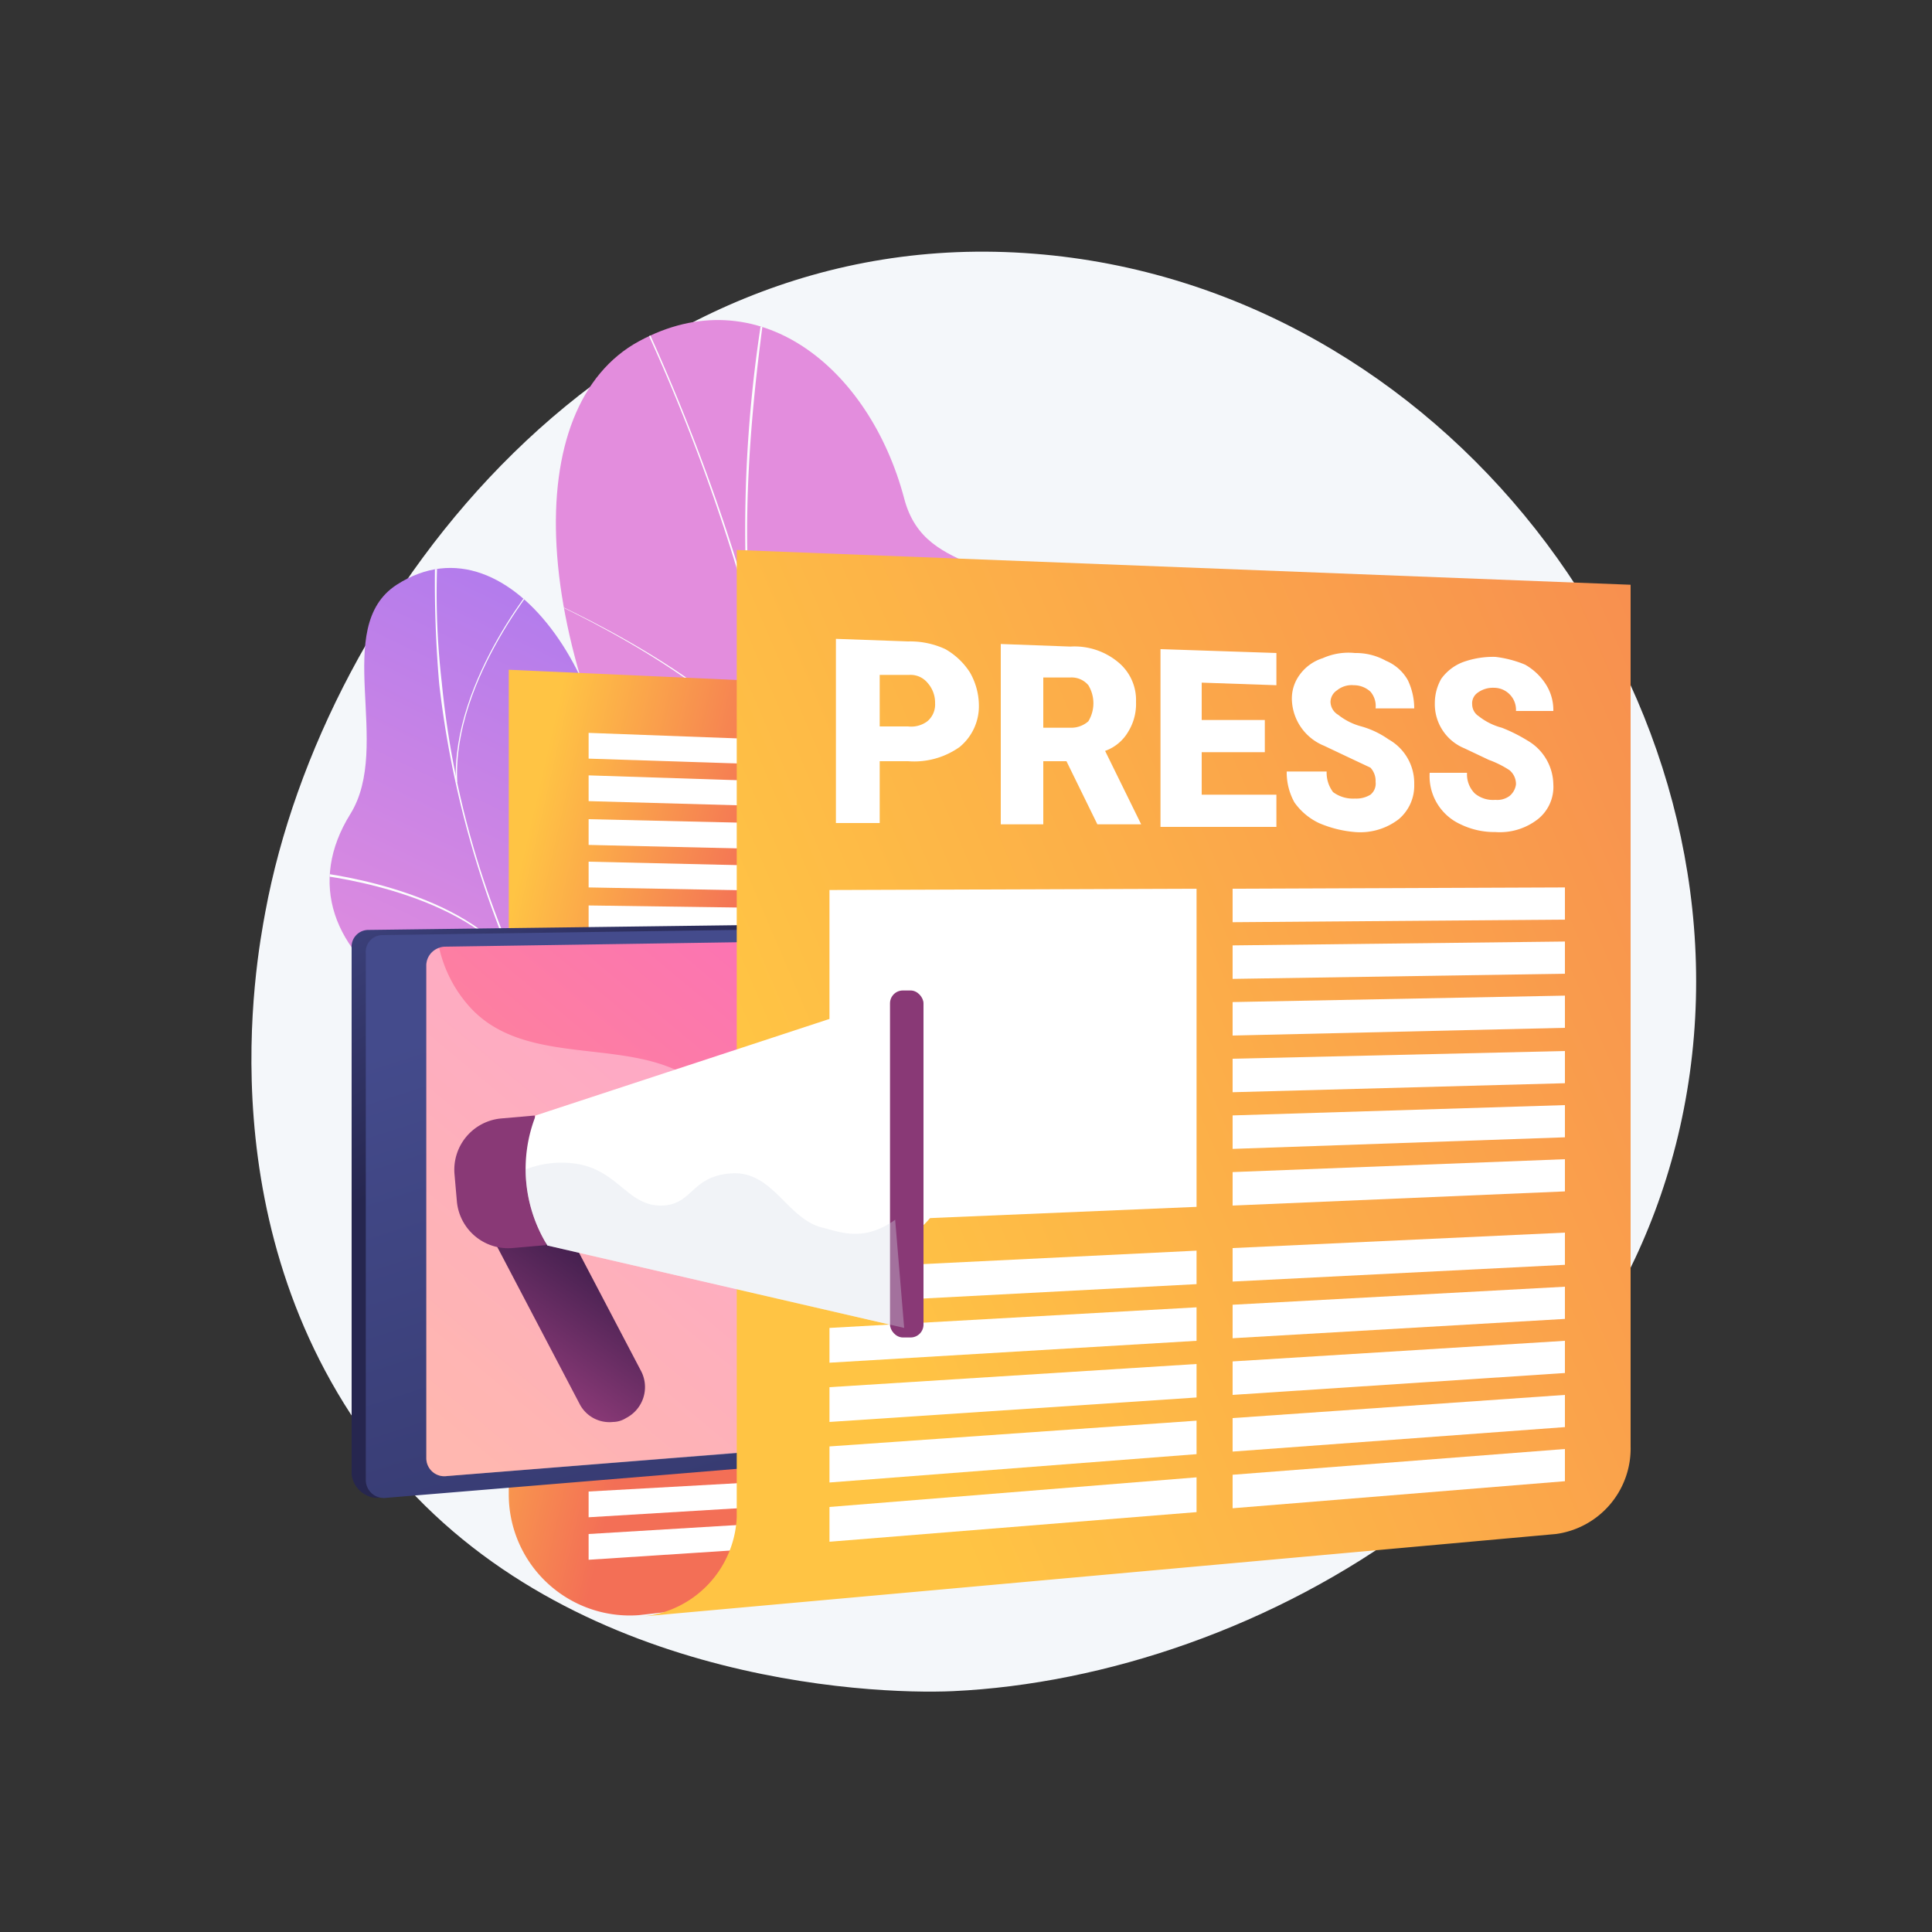 <svg xmlns="http://www.w3.org/2000/svg" xmlns:xlink="http://www.w3.org/1999/xlink" viewBox="0 0 150 150"><rect x="0" y="0" width="150" height="150" fill="#333333" stroke="none"/><defs><style>.cls-1{fill:none;}.cls-2{isolation:isolate;}.cls-3{fill:#f4f7fa;}.cls-4{fill:url(#linear-gradient);}.cls-5{clip-path:url(#clip-path);}.cls-6{fill:#fcfdfe;}.cls-7{fill:url(#linear-gradient-2);}.cls-8{clip-path:url(#clip-path-2);}.cls-9{fill:url(#linear-gradient-3);}.cls-10,.cls-16,.cls-18{mix-blend-mode:soft-light;}.cls-11,.cls-16,.cls-18{fill:#fff;}.cls-12{fill:url(#linear-gradient-4);}.cls-13{fill:url(#linear-gradient-5);}.cls-14{fill:url(#linear-gradient-6);}.cls-15{fill:url(#linear-gradient-7);}.cls-16{opacity:0.35;}.cls-17{fill:url(#linear-gradient-8);}.cls-19{fill:url(#linear-gradient-9);}.cls-20{fill:url(#linear-gradient-10);}.cls-21{fill:url(#linear-gradient-11);}.cls-22{fill:#d8dee8;opacity:0.34;mix-blend-mode:multiply;}</style><linearGradient id="linear-gradient" x1="589.47" y1="-9.69" x2="598.16" y2="34.63" gradientTransform="matrix(0.99, 0.14, -0.14, 0.99, -521.31, -18.53)" gradientUnits="userSpaceOnUse"><stop offset="0" stop-color="#e38ddd"/><stop offset="1" stop-color="#9571f6"/></linearGradient><clipPath id="clip-path"><path class="cls-1" d="M75.2,74.6c2.8-6.3,10.2-17.3,7.1-24.7S71.9,45.2,70.2,38.7C67.5,28.5,58.8,21.5,49.6,26.5s-8.9,23.2,3.2,43.1c7,15.2,5.9,18.3,1.7,25.2C51.6,99.7,64.7,98.2,75.2,74.6Z"/></clipPath><linearGradient id="linear-gradient-2" x1="566.93" y1="23.11" x2="584.49" y2="-32.17" xlink:href="#linear-gradient"/><clipPath id="clip-path-2"><path class="cls-1" d="M45,97.7c-3.5-.3-11.6-1.2-10.3-7.8s2.9-8.8-3-12.4-7.8-9-4.5-14.3-1.5-14.5,3.6-17.8c9-5.8,18.2,8.9,16.6,21s5.1,8.4,10.2,10.8C64.6,80.5,47.9,97.9,45,97.7Z"/></clipPath><linearGradient id="linear-gradient-3" x1="36.66" y1="83.38" x2="54.14" y2="87.42" gradientUnits="userSpaceOnUse"><stop offset="0" stop-color="#ffc444"/><stop offset="1" stop-color="#f36f56"/></linearGradient><linearGradient id="linear-gradient-4" x1="35.59" y1="58.39" x2="48.92" y2="81.12" gradientUnits="userSpaceOnUse"><stop offset="0" stop-color="#444b8c"/><stop offset="1" stop-color="#26264f"/></linearGradient><linearGradient id="linear-gradient-5" x1="50.76" y1="74.72" x2="78.83" y2="161.9" xlink:href="#linear-gradient-4"/><linearGradient id="linear-gradient-6" x1="38.82" y1="114.75" x2="72.21" y2="74.77" gradientUnits="userSpaceOnUse"><stop offset="0" stop-color="#ff9085"/><stop offset="1" stop-color="#fb6fbb"/></linearGradient><linearGradient id="linear-gradient-7" x1="88" y1="83.43" x2="82.5" y2="93.68" xlink:href="#linear-gradient-4"/><linearGradient id="linear-gradient-8" x1="62.81" y1="92.24" x2="177.85" y2="43.1" xlink:href="#linear-gradient-3"/><linearGradient id="linear-gradient-9" x1="160.49" y1="195.37" x2="152.25" y2="205.09" gradientTransform="translate(-129.6 -85.2) rotate(-5)" gradientUnits="userSpaceOnUse"><stop offset="0" stop-color="#311944"/><stop offset="1" stop-color="#893976"/></linearGradient><linearGradient id="linear-gradient-10" x1="151.77" y1="207.91" x2="152.01" y2="200.16" gradientTransform="translate(-113.5 -99.2)" xlink:href="#linear-gradient-9"/><linearGradient id="linear-gradient-11" x1="81.46" y1="107.03" x2="79.75" y2="105.57" gradientTransform="translate(-1.6 -8.5)" xlink:href="#linear-gradient-9"/></defs><g class="cls-2"><g id="Слой_1" data-name="Слой 1"><path class="cls-3" d="M80.3,19.7C47.6,17.1,25.1,46.5,20.6,70.8c-.7,3.8-4.7,24.9,9,42.3S67.4,131.6,74,131.3c23.5-1.1,53-17.7,57.2-48S112,22.2,80.3,19.7Z"/><path class="cls-4" d="M54.5,94.8c-.8,1.4-2.2,3.2-3.7,5.3L76,103.7c-2.8-7.7-6.8-15.8-.8-29.1,2.8-6.3,10.2-17.3,7.1-24.7S71.9,45.2,70.2,38.7C67.5,28.5,58.8,21.5,49.6,26.5s-8.9,23.2,3.2,43.1C59.8,84.8,58.7,87.9,54.5,94.8Z"/><g class="cls-5"><path class="cls-6" d="M64.1,100.5c.1-3.3.1-6.5.1-9.8V89.6c-.1-1.6-.1-3.2-.2-4.7a70.1,70.1,0,0,0-.8-10.2v-.6a4.3,4.3,0,0,0-.4-2.2h0A147.1,147.1,0,0,0,46.2,17.6h.2c9.2,17.7,14.8,36,16.5,54.3a5,5,0,0,1,.5,2.3v.6a70.1,70.1,0,0,1,.8,10.2c0,1.5.1,3.1.2,4.7v1.1c0,3.3,0,6.5-.2,9.8Z"/><path class="cls-6" d="M63.9,84.3c-.2-8.7,4.4-19,8.2-26.1a143,143,0,0,1,8.5-13.5h.1a143,143,0,0,0-8.5,13.5c-3.8,7.1-8.3,17.3-8.2,26Z"/><path class="cls-6" d="M58,46.6a104.7,104.7,0,0,1,1.2-22.2,6.6,6.6,0,0,0,.1-1.1h.2a4.8,4.8,0,0,1-.2,1.2c-.4,3.2-1.8,13-1.1,22.1Z"/><path class="cls-6" d="M61.3,61.3c-3.1-7.9-19.3-14.9-19.4-15h0c.2.1,16.5,7.1,19.6,15Z"/></g><path class="cls-7" d="M47.4,66.4C45.9,78.1,52,75.1,57,77c4.7,9.4,4.2,17.5-5.7,23.1l-9.7-2.9c-3.7-.7-7.9-2.4-6.9-7.3s2.9-8.8-3-12.4-7.8-9-4.5-14.3-1.5-14.5,3.6-17.8C39.8,39.6,49,54.3,47.4,66.4Z"/><g class="cls-8"><path class="cls-6" d="M46.9,87.6a73.7,73.7,0,0,1-8.5-16.5,77.3,77.3,0,0,1-4.3-18,92.7,92.7,0,0,1-.3-10.5H34A60.3,60.3,0,0,0,34.3,53a70.3,70.3,0,0,0,4.2,18A78.1,78.1,0,0,0,47,87.5Z"/><path class="cls-6" d="M33.8,92.8v-.2a23.5,23.5,0,0,1,6.8-1.2,20.4,20.4,0,0,1,3.5,0v.2H40.5A25.7,25.7,0,0,0,33.8,92.8Z"/><path class="cls-6" d="M39.8,74.7c-4.4-5.7-15.3-6.8-15.5-6.8v-.2c.1,0,11.1,1.1,15.5,6.9Z"/><path class="cls-6" d="M35.4,60.8c-.4-8.1,6.8-16.4,6.9-16.4h.1c-.1,0-7.3,8.3-6.9,16.3Z"/></g><path class="cls-9" d="M79.6,122l-30,3.4A9.4,9.4,0,0,1,39.5,116V52l40.1,1.8Z"/><g class="cls-10"><polygon class="cls-11" points="67.2 59.6 45.7 58.9 45.7 56.9 67.2 57.7 67.2 59.6"/><polygon class="cls-11" points="67.2 62.8 45.7 62.2 45.7 60.2 67.2 60.9 67.2 62.8"/><polygon class="cls-11" points="67.2 66.1 45.7 65.6 45.7 63.6 67.2 64.1 67.2 66.1"/><polygon class="cls-11" points="67.2 69.3 45.7 68.9 45.7 66.9 67.2 67.4 67.2 69.3"/><polygon class="cls-11" points="67.2 72.5 45.7 72.3 45.7 70.3 67.2 70.6 67.2 72.5"/><polygon class="cls-11" points="67.2 76.9 45.7 76.8 45.7 74.8 67.2 75 67.2 76.9"/><polygon class="cls-11" points="67.2 80.1 45.7 80.1 45.7 78.1 67.2 78.2 67.2 80.1"/><polygon class="cls-11" points="67.2 83.4 45.7 83.5 45.7 81.5 67.2 81.4 67.2 83.4"/><polygon class="cls-11" points="67.2 86.6 45.7 86.8 45.7 84.8 67.2 84.7 67.2 86.6"/><polygon class="cls-11" points="67.2 89.8 45.7 90.2 45.7 88.2 67.2 87.9 67.2 89.8"/><polygon class="cls-11" points="67.2 95.1 45.7 95.6 45.7 93.6 67.2 93.2 67.2 95.1"/><polygon class="cls-11" points="67.2 98.3 45.7 98.9 45.7 97 67.2 96.4 67.2 98.3"/><polygon class="cls-11" points="67.2 101.5 45.7 102.3 45.7 100.3 67.2 99.6 67.2 101.5"/><polygon class="cls-11" points="67.2 104.8 45.7 105.6 45.7 103.7 67.2 102.8 67.2 104.8"/><polygon class="cls-11" points="67.2 108 45.7 109 45.7 107 67.2 106.1 67.2 108"/><polygon class="cls-11" points="67.2 113.3 45.7 114.4 45.7 112.4 67.2 111.3 67.2 113.3"/><polygon class="cls-11" points="67.2 116.5 45.7 117.8 45.7 115.8 67.2 114.6 67.2 116.5"/><polygon class="cls-11" points="67.2 119.7 45.7 121.1 45.7 119.1 67.2 117.8 67.2 119.7"/></g><path class="cls-12" d="M83.2,111.4l-54,4.9a2.1,2.1,0,0,1-1.9-1.8V73.6a1.3,1.3,0,0,1,1.3-1.4l54.5-.7c.8,0,2.2.5,2.2,1.3l-.8,37.3A1.3,1.3,0,0,1,83.2,111.4Z"/><path class="cls-13" d="M84.3,111.8l-54.4,4.5a1.4,1.4,0,0,1-1.5-1.4V74a1.3,1.3,0,0,1,1.3-1.4l54.5-.8a1.4,1.4,0,0,1,1.4,1.4v37.2A1.3,1.3,0,0,1,84.3,111.8Z"/><path class="cls-14" d="M34.7,114.6l46.1-3.7a1.3,1.3,0,0,0,1.3-1.4V74.2a1.4,1.4,0,0,0-1.4-1.4l-46.2.7a1.5,1.5,0,0,0-1.4,1.4v38.3A1.4,1.4,0,0,0,34.7,114.6Z"/><path class="cls-15" d="M84.1,93.1h0a.5.5,0,0,1-.5-.5V89a.5.5,0,0,1,.5-.5h0a.5.5,0,0,1,.4.5v3.6C84.5,92.8,84.3,93.1,84.1,93.1Z"/><path class="cls-16" d="M74,103.1c-4.2-3.7-7.6-2.3-12-6s-2.8-8.9-7.7-12.9-13.4-1-17.9-6.1a10.2,10.2,0,0,1-2.3-4.5,1.4,1.4,0,0,0-1,1.3v38.3a1.4,1.4,0,0,0,1.6,1.4l44.2-3.5A16.6,16.6,0,0,0,74,103.1Z"/><path class="cls-17" d="M126.6,112.3a6.7,6.7,0,0,1-5.8,6.8l-70.9,6.4h0a8.1,8.1,0,0,0,7.3-7.7V42.7l69.4,2.7Z"/><polygon class="cls-18" points="121.5 71.4 95.7 71.6 95.7 69 121.5 68.9 121.5 71.4"/><polygon class="cls-18" points="92.9 93.7 64.4 94.9 64.4 69.1 92.9 69 92.9 93.7"/><polygon class="cls-18" points="121.5 75.6 95.7 76 95.7 73.4 121.5 73.1 121.5 75.6"/><polygon class="cls-18" points="121.5 79.8 95.7 80.4 95.7 77.8 121.5 77.3 121.5 79.8"/><polygon class="cls-18" points="121.5 84.1 95.7 84.8 95.7 82.2 121.5 81.6 121.5 84.1"/><polygon class="cls-18" points="121.5 88.3 95.7 89.2 95.7 86.6 121.5 85.8 121.5 88.3"/><polygon class="cls-18" points="121.5 92.5 95.7 93.6 95.7 91 121.5 90 121.5 92.5"/><polygon class="cls-18" points="121.5 98.2 95.7 99.5 95.7 96.9 121.5 95.7 121.5 98.2"/><polygon class="cls-18" points="121.5 102.4 95.7 103.9 95.7 101.3 121.5 99.9 121.5 102.4"/><polygon class="cls-18" points="121.5 106.6 95.7 108.3 95.7 105.7 121.5 104.1 121.5 106.6"/><polygon class="cls-18" points="121.5 110.8 95.7 112.7 95.7 110.1 121.5 108.3 121.5 110.8"/><polygon class="cls-18" points="121.5 115 95.7 117.1 95.7 114.5 121.5 112.5 121.5 115"/><polygon class="cls-18" points="92.9 99.7 64.4 101.2 64.4 98.5 92.9 97.1 92.9 99.7"/><polygon class="cls-18" points="92.9 104.1 64.4 105.8 64.4 103.1 92.9 101.5 92.9 104.1"/><polygon class="cls-18" points="92.9 108.5 64.4 110.4 64.4 107.7 92.9 105.9 92.9 108.5"/><polygon class="cls-18" points="92.9 112.9 64.4 115.1 64.4 112.3 92.9 110.3 92.9 112.9"/><polygon class="cls-18" points="92.9 117.4 64.4 119.7 64.4 117 92.9 114.7 92.9 117.4"/><path class="cls-11" d="M68.3,59.1v4.8H64.9V49.6l5.6.2a6.5,6.5,0,0,1,2.9.6,5.5,5.5,0,0,1,1.9,1.8,5.2,5.2,0,0,1,.7,2.5A4.1,4.1,0,0,1,74.5,58a6.1,6.1,0,0,1-4,1.1Zm0-2.7h2.2A2.1,2.1,0,0,0,72,56a1.7,1.7,0,0,0,.6-1.4A2.3,2.3,0,0,0,72,53a1.7,1.7,0,0,0-1.4-.6H68.3Z"/><path class="cls-11" d="M82.8,59.1H81V64H77.7V50l5.4.2a5.3,5.3,0,0,1,3.7,1.2,3.8,3.8,0,0,1,1.4,3.1,4.1,4.1,0,0,1-.6,2.3,3.4,3.4,0,0,1-1.8,1.5L88.6,64H85.2ZM81,56.5h2.1a2,2,0,0,0,1.4-.5,2.7,2.7,0,0,0,0-2.8,1.7,1.7,0,0,0-1.4-.6H81Z"/><path class="cls-11" d="M98.2,58.4H93.3v3.3h5.8v2.5h-9V50.4l9,.3v2.5L93.3,53v2.9h4.9Z"/><path class="cls-11" d="M106.8,60.7a1.5,1.5,0,0,0-.4-1.1l-1.7-.8-1.9-.9a4,4,0,0,1-2.5-3.6,3.1,3.1,0,0,1,.6-1.9,3.5,3.5,0,0,1,1.8-1.3,4.9,4.9,0,0,1,2.5-.4,4.8,4.8,0,0,1,2.4.6,3.5,3.5,0,0,1,1.7,1.5,5.1,5.1,0,0,1,.5,2.2h-3a1.7,1.7,0,0,0-.4-1.3,1.9,1.9,0,0,0-1.3-.5,1.8,1.8,0,0,0-1.3.4,1.1,1.1,0,0,0-.5.9,1.2,1.2,0,0,0,.6,1,4.9,4.9,0,0,0,1.8.9,6.9,6.9,0,0,1,2.1,1,3.9,3.9,0,0,1,2,3.5,3.4,3.4,0,0,1-1.2,2.7,4.9,4.9,0,0,1-3.4,1,8.9,8.9,0,0,1-2.8-.7,4.9,4.9,0,0,1-1.9-1.6,4.8,4.8,0,0,1-.6-2.4H103a2.5,2.5,0,0,0,.5,1.6,2.6,2.6,0,0,0,1.7.5,2.1,2.1,0,0,0,1.2-.3A1.1,1.1,0,0,0,106.8,60.7Z"/><path class="cls-11" d="M117.7,60.9a1.4,1.4,0,0,0-.5-1.1,7.6,7.6,0,0,0-1.6-.8l-1.9-.9a3.7,3.7,0,0,1-2.3-3.5,3.8,3.8,0,0,1,.5-1.9,3.7,3.7,0,0,1,1.7-1.3,6.9,6.9,0,0,1,2.5-.4,8.6,8.6,0,0,1,2.3.6,4.6,4.6,0,0,1,1.6,1.5,3.7,3.7,0,0,1,.6,2.1h-2.9a1.7,1.7,0,0,0-.5-1.3,1.7,1.7,0,0,0-1.2-.5,2,2,0,0,0-1.3.4,1,1,0,0,0-.4.9,1.1,1.1,0,0,0,.5.9,4.9,4.9,0,0,0,1.8.9,12.3,12.3,0,0,1,2,1,4,4,0,0,1,2,3.4,3.2,3.2,0,0,1-1.2,2.7,4.8,4.8,0,0,1-3.3,1,6,6,0,0,1-2.7-.6,4.1,4.1,0,0,1-2.4-4h2.9a2.1,2.1,0,0,0,.6,1.6,2.2,2.2,0,0,0,1.6.5,1.6,1.6,0,0,0,1.1-.3A1.4,1.4,0,0,0,117.7,60.9Z"/><path class="cls-11" d="M73.7,90.2c-.1,3.4-2.2,6.1-4.7,6s-4.3-4.2-4.2-7.5,2.1-4.8,4.6-4.7S73.8,86.9,73.7,90.2Z"/><path class="cls-19" d="M47.6,110.4A2.6,2.6,0,0,1,45,109L37.5,94.7A2.8,2.8,0,0,1,38.6,91a2.9,2.9,0,0,1,3.7,1.2l7.5,14.3a2.7,2.7,0,0,1-1.2,3.6A1.9,1.9,0,0,1,47.6,110.4Z"/><path class="cls-20" d="M39.4,86.9H42a0,0,0,0,1,0,0V97a0,0,0,0,1,0,0H39.4a4,4,0,0,1-4-4V90.9a4,4,0,0,1,4-4Z" transform="translate(-7.9 3.7) rotate(-5)"/><path class="cls-11" d="M41.6,86.6a11.3,11.3,0,0,0,.9,10.1l27.7,6.4-.9-25.6Z"/><rect class="cls-21" x="69.1" y="76.9" width="2.6" height="26.94" rx="1"/><path class="cls-22" d="M63.8,95.3c-2.7-.7-3.8-4.4-7-4.2s-3,2.5-5.5,2.5S48,91,45,90.4a7.6,7.6,0,0,0-4.2.4,11.8,11.8,0,0,0,1.7,5.9l27.7,6.4-.7-8.4C67,96.5,65.1,95.6,63.8,95.3Z"/></g></g></svg>